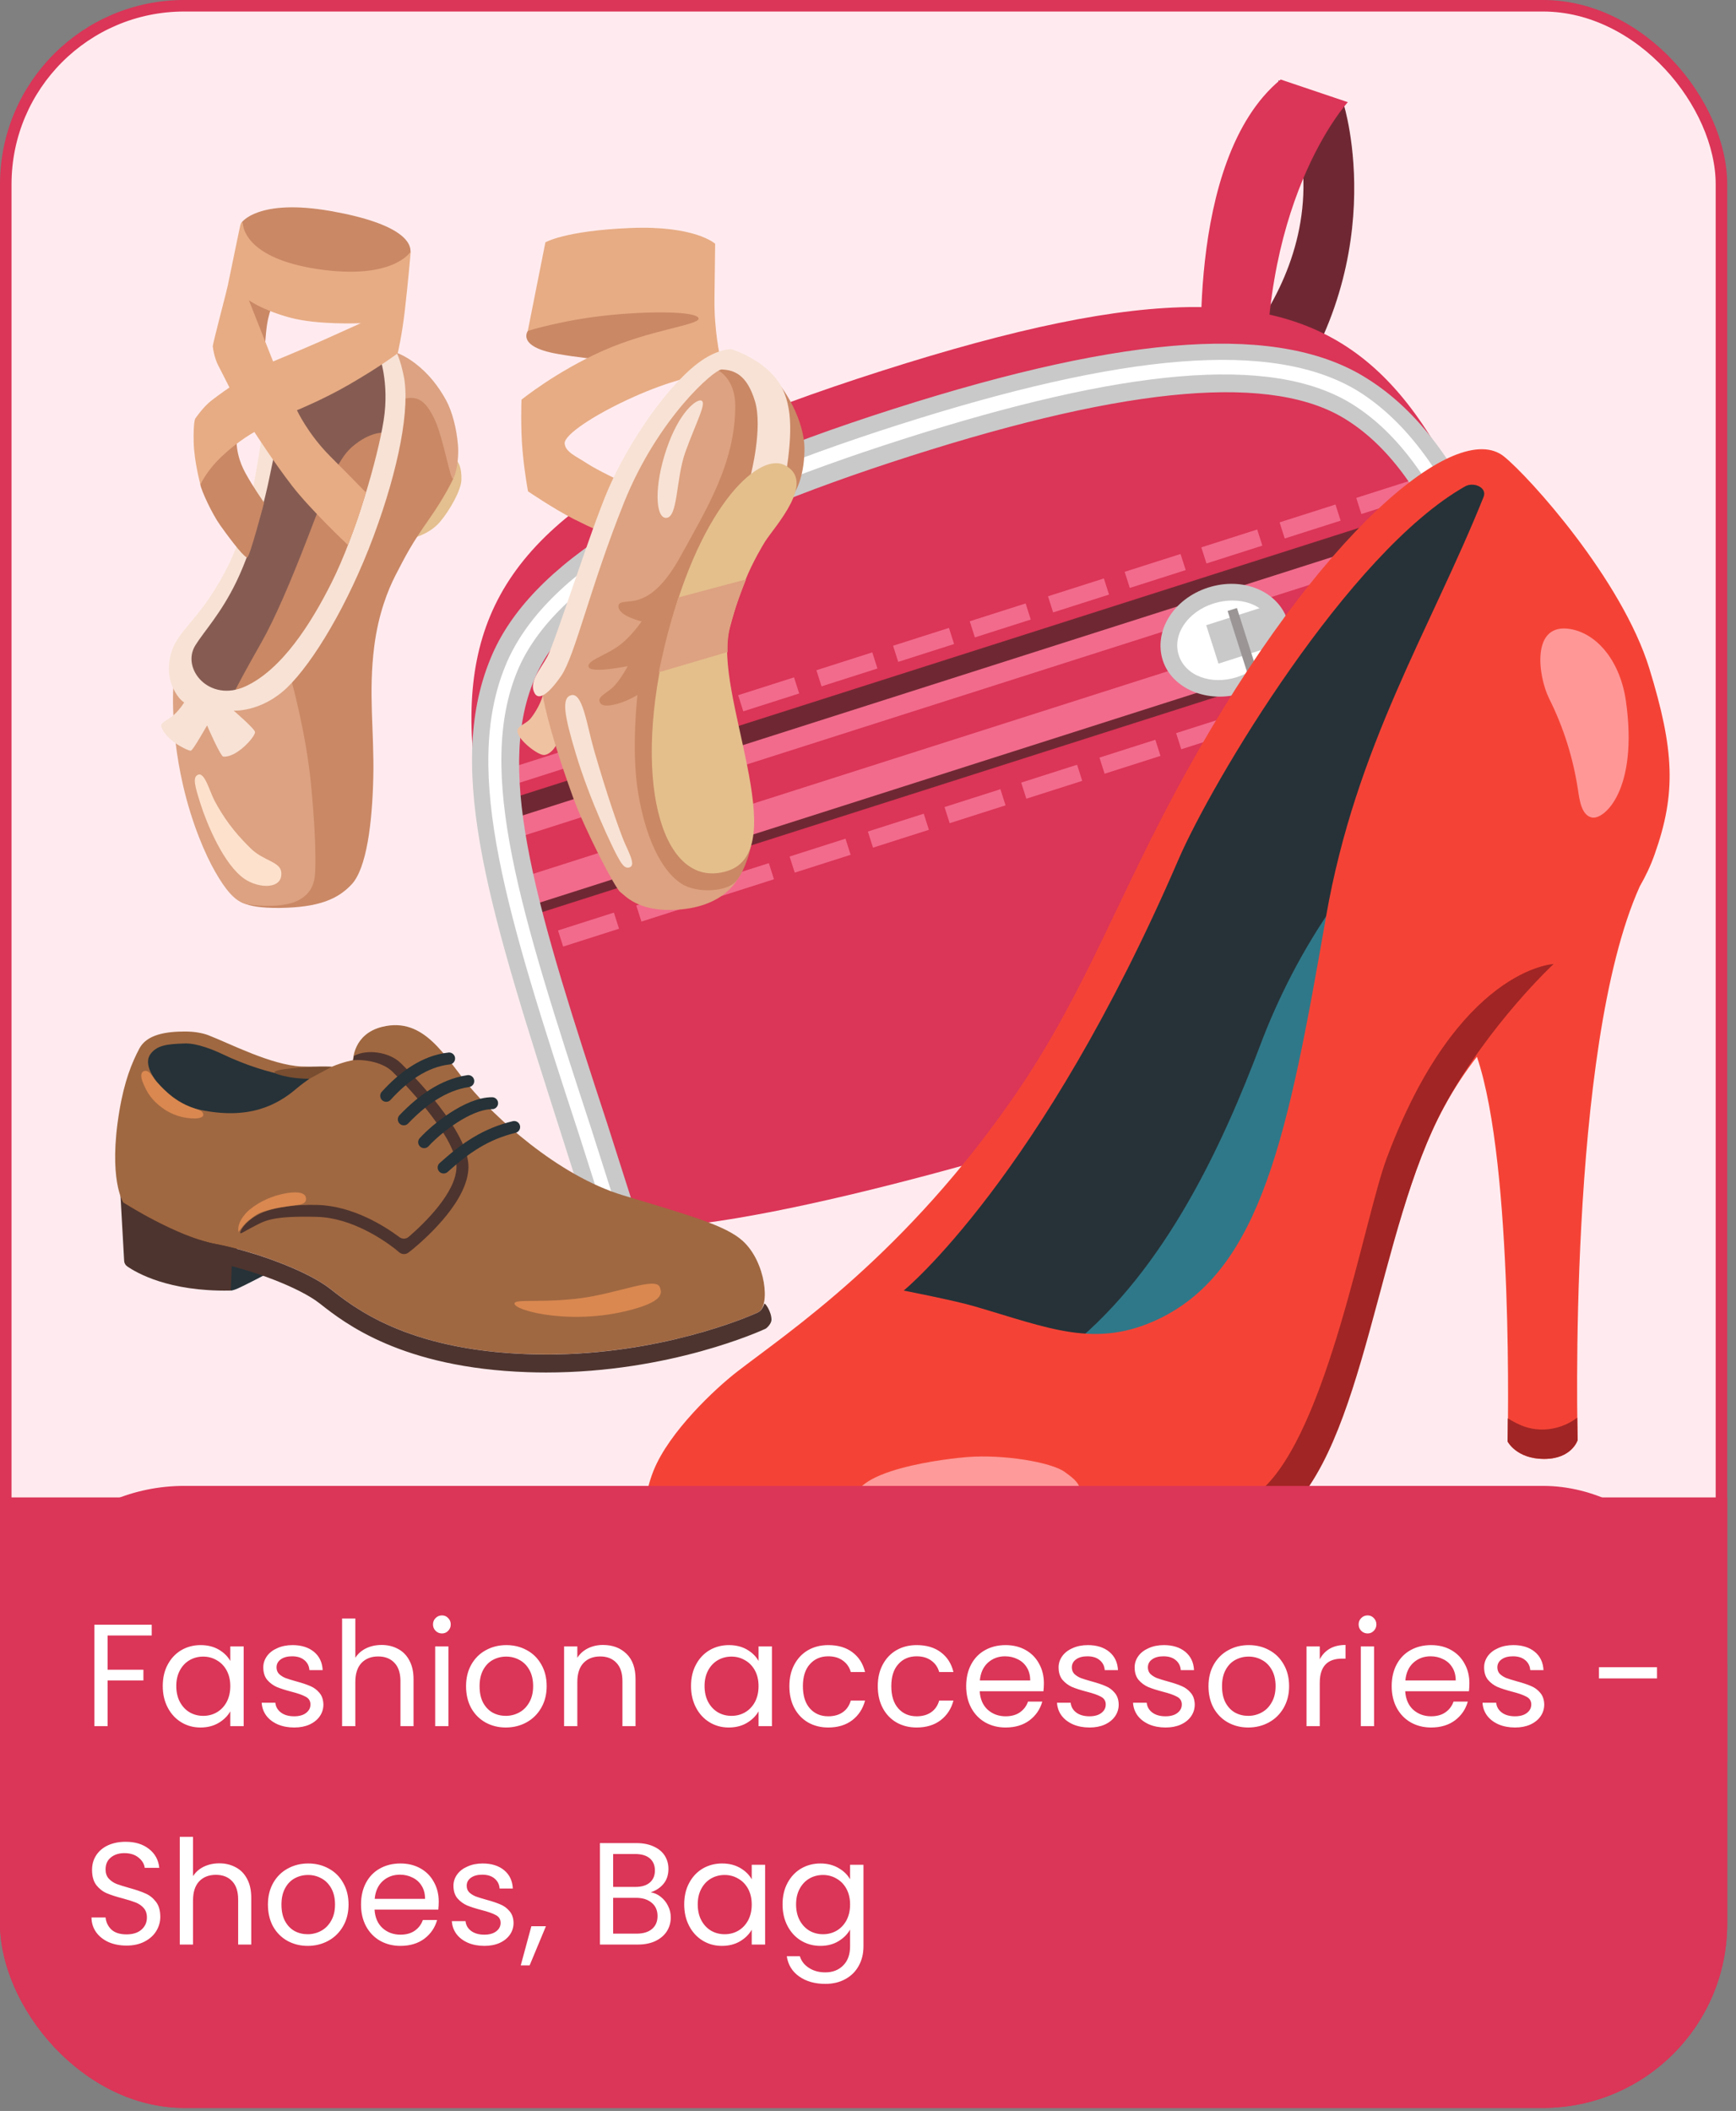 <svg width="167" height="203" viewBox="0 0 167 203" fill="none" xmlns="http://www.w3.org/2000/svg">
<rect x="0" y="0" width="167" height="203" fill="#808080" stroke="none"/>
<rect x="0.554" y="0.554" width="165.046" height="201.6" rx="17.169" fill="#FFEBEF" stroke="#DB3557" stroke-width="1.108"/>
<path d="M116.078 36.934C116.078 36.934 131.132 24.607 122.961 7.723L129.25 9.991C129.25 9.991 134.252 25.663 122.168 40.632L116.078 36.934Z" fill="#6F2833"/>
<path d="M115.673 36.67C115.673 36.67 113.801 15.394 123.198 7.647L129.659 9.825C129.659 9.825 120.592 19.67 121.96 40.429L115.673 36.67Z" fill="#DB3557"/>
<path d="M153.919 85.849C156.62 94.313 60.282 125.055 57.581 116.591C41.572 66.422 33.275 52.113 84.83 35.661C136.23 19.259 137.909 35.679 153.919 85.849Z" fill="#DB3557"/>
<path d="M46.894 77.518L139.399 47.998L142.839 58.776L50.333 88.295L46.894 77.518Z" fill="#6F2833"/>
<path d="M47.467 79.314L139.973 49.794L142.552 57.877L50.046 87.397L47.467 79.314Z" fill="#F26B8C"/>
<path d="M139.896 55.756L50.983 84.13L49.836 80.537L138.75 52.164L139.896 55.756Z" fill="#DB3557"/>
<path d="M48.728 73.964L54.106 72.248L54.601 73.799L49.224 75.515L48.728 73.964ZM56.257 71.561L61.635 69.845L62.13 71.396L56.752 73.112L56.257 71.561ZM63.632 69.208L69.01 67.492L69.505 69.043L64.127 70.759L63.632 69.208ZM71.007 66.854L76.385 65.138L76.88 66.689L71.502 68.406L71.007 66.854ZM78.536 64.452L83.913 62.736L84.408 64.287L79.031 66.003L78.536 64.452ZM85.911 62.098L91.288 60.382L91.783 61.934L86.406 63.65L85.911 62.098ZM93.286 59.745L98.663 58.029L99.158 59.58L93.781 61.296L93.286 59.745ZM100.814 57.342L106.192 55.626L106.687 57.178L101.309 58.894L100.814 57.342ZM108.189 54.989L113.567 53.273L114.062 54.824L108.684 56.54L108.189 54.989ZM115.564 52.636L120.942 50.919L121.437 52.471L116.059 54.187L115.564 52.636ZM123.093 50.233L128.471 48.517L128.966 50.068L123.588 51.784L123.093 50.233ZM130.468 47.88L135.846 46.163L136.341 47.715L130.963 49.431L130.468 47.88ZM53.679 89.477L59.056 87.76L59.551 89.312L54.174 91.028L53.679 89.477ZM61.208 87.074L66.585 85.358L67.08 86.909L61.703 88.625L61.208 87.074ZM68.582 84.721L73.96 83.004L74.455 84.556L69.078 86.272L68.582 84.721ZM75.957 82.367L81.335 80.651L81.83 82.202L76.453 83.918L75.957 82.367ZM83.486 79.965L88.864 78.249L89.359 79.8L83.981 81.516L83.486 79.965ZM90.861 77.611L96.239 75.895L96.734 77.447L91.356 79.162L90.861 77.611ZM98.236 75.258L103.614 73.542L104.109 75.093L98.731 76.809L98.236 75.258ZM105.765 72.855L111.142 71.139L111.637 72.691L106.26 74.407L105.765 72.855ZM113.14 70.502L118.517 68.786L119.012 70.337L113.635 72.053L113.14 70.502ZM120.515 68.148L125.892 66.432L126.387 67.984L121.01 69.7L120.515 68.148ZM128.043 65.746L133.421 64.03L133.916 65.581L128.538 67.297L128.043 65.746ZM135.418 63.392L140.796 61.676L141.291 63.228L135.913 64.944L135.418 63.392Z" fill="#F26B8C"/>
<path d="M153.605 87.996C152.836 88.241 152.026 87.829 151.735 86.916L149.209 79C142.853 58.553 138.579 45.157 129.888 39.712C122.664 35.141 109.121 36.276 87.42 43.201C65.72 50.126 54.023 57.045 50.83 65.108C46.9 74.581 51.329 87.927 57.838 108.325L60.316 116.088C60.559 116.85 60.186 117.807 59.416 118.053C58.647 118.298 57.837 117.886 57.545 116.972L55.068 109.209C48.162 88.099 43.742 74.247 48.149 63.615C51.812 54.899 63.979 47.327 86.449 40.156C108.919 32.986 123.175 31.959 131.258 37.095C140.855 43.257 145.275 57.109 151.979 78.116L154.505 86.032C154.748 86.793 154.375 87.75 153.605 87.996Z" fill="white"/>
<path d="M86.478 40.841C107.867 34.016 122.49 32.55 130.735 37.667C140.091 43.608 144.53 57.52 151.06 78.512L153.548 86.308C153.694 86.767 153.484 87.171 153.176 87.269C152.868 87.367 152.463 87.16 152.317 86.701L149.78 78.752C143.348 58.065 139.007 44.46 130.104 38.879C122.264 33.969 107.845 35.539 86.916 42.217C65.989 48.896 53.325 55.969 49.778 64.512C45.754 74.218 50.096 87.823 56.835 108.412L59.372 116.361C59.518 116.82 59.308 117.224 59 117.322C58.692 117.42 58.336 117.365 58.19 116.907L55.702 109.11C48.816 88.063 44.425 74.305 48.611 64.042C52.319 54.942 65.088 47.667 86.478 40.841ZM85.99 39.313C63.215 46.58 50.901 54.216 47.192 63.316C42.691 74.184 47.333 88.2 54.114 109.448L56.602 117.245C56.992 118.468 58.257 119.243 59.488 118.85C60.719 118.458 61.301 117.093 60.911 115.87L58.423 108.074C51.83 87.944 47.537 74.491 51.399 65.342C54.526 57.607 66.371 50.626 87.607 43.85C108.843 37.073 122.542 35.902 129.571 40.396C138.068 45.77 142.158 59.119 148.598 79.298L151.134 87.247C151.525 88.47 152.789 89.245 154.021 88.853C155.252 88.46 155.833 87.095 155.443 85.872L152.906 77.923C145.818 56.772 141.484 42.659 131.519 36.406C123.225 31.136 108.764 32.045 85.99 39.313Z" fill="#C9C9C9"/>
<path d="M119.487 66.227C122.463 65.277 124.234 62.497 123.443 60.017C122.651 57.537 119.597 56.296 116.621 57.246C113.645 58.195 111.874 60.976 112.665 63.456C113.457 65.936 116.511 67.177 119.487 66.227Z" fill="white"/>
<path d="M119.477 66.657C116.245 67.688 112.738 66.264 111.854 63.494C110.971 60.724 112.85 57.58 116.236 56.5C119.621 55.42 122.974 56.893 123.858 59.663C124.742 62.433 122.863 65.577 119.477 66.657ZM116.727 58.039C114.265 58.825 112.755 61.002 113.393 63.003C114.032 65.003 116.524 65.904 118.986 65.118C121.448 64.332 122.958 62.155 122.319 60.154C121.835 58.105 119.189 57.253 116.727 58.039Z" fill="#C9C9C9"/>
<path d="M116.037 60.124L122.5 58.062L123.679 61.755L117.215 63.818L116.037 60.124Z" fill="#C9C9C9"/>
<path d="M127.035 74.607C127.929 76.349 127.75 78.434 126.217 78.923L123.151 79.901C121.618 80.391 120.264 78.795 119.984 76.857L118.715 68.646C118.672 67.983 119.139 67.328 119.752 67.132L121.285 66.643C122.051 66.398 122.811 66.662 123.007 67.276L127.035 74.607Z" fill="white"/>
<path d="M126.533 79.812L123.411 80.808C122.63 81.057 121.906 80.944 121.082 80.519C120.003 79.831 119.242 78.525 119.105 77.019L117.968 68.605C117.825 67.618 118.513 66.538 119.606 66.189L121.167 65.691C122.259 65.343 123.445 65.825 123.9 66.712L127.847 74.23C128.608 75.536 128.744 77.041 128.263 78.227C127.838 79.051 127.313 79.563 126.533 79.812ZM120.104 67.751C119.792 67.851 119.579 68.263 119.473 68.469L120.61 76.883C120.753 77.87 121.208 78.757 121.876 79.233C122.132 79.495 122.494 79.552 122.806 79.452L125.928 78.456C126.24 78.356 126.503 78.101 126.559 77.738C126.828 76.964 126.685 75.977 126.23 75.09L122.283 67.572C122.233 67.416 121.821 67.203 121.353 67.353L120.104 67.751Z" fill="#C9C9C9"/>
<path d="M118.093 58.755L118.991 58.469L121.857 67.45L120.959 67.737L118.093 58.755Z" fill="#9B9596"/>
<path d="M23.242 21.403C23.242 21.403 24.812 19.053 31.879 20.306C38.628 21.503 39.914 23.391 39.385 24.677C38.861 25.953 31.428 28.731 31.428 28.731L26.043 29.778C26.043 29.778 25.815 30.374 25.681 31.259C25.547 32.139 25.38 34.662 25.38 34.662L22.351 29.377L23.242 21.403Z" fill="#CA8865"/>
<path d="M39.652 51.762C39.652 51.762 41.294 51.411 42.341 50.17C43.366 48.95 44.352 47.079 44.385 46.183C44.435 44.935 44.084 44.39 43.839 44.189C43.255 43.721 40.053 47.28 40.053 47.28L39.652 51.762Z" fill="#E4BF8F"/>
<path d="M57.054 27.139L50.773 31.827C50.773 31.827 49.676 33.325 53.562 34.021C57.449 34.717 60.891 34.767 60.891 34.767C60.891 34.767 68.018 31.627 67.918 31.126C67.818 30.625 67.272 27.634 67.021 27.684C66.776 27.735 57.054 27.139 57.054 27.139Z" fill="#CA8865"/>
<path d="M52.215 66.869C52.064 67.465 51.619 68.367 51.068 69.063C50.628 69.62 49.742 69.809 49.77 70.311C49.82 71.157 51.714 72.605 52.315 72.605C52.916 72.605 53.863 71.658 53.763 70.361C53.663 69.063 53.663 66.719 53.663 66.719L52.215 66.869Z" fill="#EFC2A2"/>
<path d="M37.86 40.948L38.606 38.654L39.803 36.961L41.746 38.259L43.64 43.393L43.601 46.027C43.601 46.027 42.894 47.625 41.245 49.969C39.597 52.314 39.085 53.316 38.055 55.304C37.308 56.752 36.406 59.051 36.011 62.086C35.415 66.675 36.011 70.361 35.911 74.749C35.81 79.137 35.27 83.502 33.828 85.045C32.525 86.437 30.727 87.261 26.94 87.311C23.153 87.361 22.869 86.404 22.869 86.404L20.959 64.33L32.275 40.698L37.86 40.948Z" fill="#CA8865"/>
<path d="M37.041 41.616C37.041 41.616 35.693 41.405 33.878 42.964C32.408 44.228 31.389 47.051 29.623 51.645C27.936 56.022 26.422 59.525 25.158 61.757C23.893 63.99 22.964 65.678 22.379 66.858C21.872 67.872 19.979 67.493 19.979 67.32C19.979 67.148 17.958 65.043 17.958 65.043L17.791 62.47C17.791 62.47 20.697 58.299 20.697 58.171C20.697 58.043 24.027 50.882 24.027 50.882C24.027 50.882 26.683 40.558 26.767 40.263C26.85 39.968 30.431 35.163 30.431 35.163L37.258 34.11C37.258 34.11 37.803 37.902 37.803 38.069C37.803 38.236 37.72 41.527 37.72 41.527L37.041 41.616Z" fill="#865C52"/>
<path d="M37.865 33.826C37.865 33.826 38.745 34.043 39.892 34.906C41.262 35.942 42.18 37.173 42.882 38.431C43.511 39.562 43.918 41.21 44.051 42.747C44.185 44.284 43.818 45.72 43.584 46.021C43.35 46.322 42.648 42.145 41.846 40.414C41.061 38.715 40.343 38.175 39.34 38.275C38.299 38.381 38.372 38.676 38.372 38.676L37.865 33.826ZM26.344 65.616L28.048 65.494C28.048 65.494 29.44 70.517 29.908 75.311C30.375 80.106 30.37 82.678 30.32 83.814C30.27 84.95 29.958 85.924 28.671 86.598C27.385 87.266 24.963 87.166 23.777 86.96C22.591 86.754 21.638 85.457 20.714 83.859C19.79 82.26 18.464 79.259 17.596 75.467C16.254 69.642 16.721 65.266 16.721 65.266L21.516 67.788L26.344 65.616Z" fill="#DCA282"/>
<path d="M25.185 41.973C25.185 41.973 24.322 47.825 23.604 50.092C22.88 52.358 22.123 54.596 20.012 57.687C18.62 59.731 17.128 60.984 16.61 62.376C16.092 63.768 16.148 65.104 16.66 66.19C17.172 67.276 17.718 67.549 17.718 67.549C17.718 67.549 17.317 68.217 16.732 68.74C16.203 69.208 15.507 69.464 15.507 69.771C15.507 70.077 15.953 70.79 16.76 71.385C17.306 71.786 18.125 72.193 18.347 72.193C18.57 72.193 19.934 69.681 19.934 69.765C19.934 69.849 21.221 72.727 21.471 72.755C22.724 72.894 24.534 70.89 24.534 70.405C24.534 70.099 22.479 68.34 22.479 68.34C22.479 68.34 25.146 68.507 27.63 66.112C30.113 63.718 33.488 58.155 35.944 51.551C38.399 44.946 39.463 39.172 38.834 36.137C38.204 33.102 37.386 32.907 37.386 32.907L36.472 34.16C36.472 34.16 37.486 36.761 36.907 40.425C36.328 44.089 34.212 51.411 31.895 56.033C29.896 60.026 27.078 64.414 23.609 66.006C20.14 67.593 17.395 64.308 18.793 62.058C19.661 60.661 21.248 59.023 22.741 55.938C24.445 52.419 25.581 47.603 25.92 45.915C26.26 44.228 26.644 42.496 26.644 42.496L25.185 41.973Z" fill="#F8E2D5"/>
<path d="M21.221 40.653C21.221 40.653 19.194 46.021 19.272 46.589C19.35 47.157 20.402 49.418 21.176 50.504C22.501 52.364 23.532 53.611 23.777 53.611C24.022 53.611 25.403 48.332 25.403 48.332C25.403 48.332 24.345 46.829 23.626 45.52C22.329 43.165 22.886 41.427 22.808 41.305C22.724 41.182 21.221 40.653 21.221 40.653Z" fill="#CA8865"/>
<path d="M19.082 74.493C18.481 74.693 18.748 75.612 19.316 77.388C19.884 79.165 21.51 83.163 23.543 84.533C24.912 85.457 27.195 85.546 27.062 83.903C26.978 82.846 25.375 82.818 24.116 81.587C22.412 79.928 21.438 78.491 20.641 77.004C20.185 76.158 19.717 74.281 19.082 74.493Z" fill="#FDE1CC"/>
<path d="M30.503 25.869C23.532 24.811 23.392 21.715 23.37 21.57C23.309 21.141 23.175 21.47 23.119 21.654C23.064 21.837 22.145 26.364 21.922 27.411C21.694 28.458 20.452 33.058 20.469 33.319C20.486 33.581 20.664 34.506 20.981 35.118C21.299 35.725 22.073 37.262 22.073 37.262C22.073 37.262 21.087 37.936 20.307 38.543C19.528 39.15 18.776 40.263 18.776 40.263C18.776 40.263 18.587 40.62 18.631 42.513C18.676 44.406 19.283 46.611 19.283 46.611C19.283 46.611 19.801 45.325 21.393 43.833C22.991 42.34 24.473 41.544 24.473 41.544C24.473 41.544 26.321 44.423 28.109 46.734C29.896 49.045 33.466 52.408 33.466 52.408C33.466 52.408 34.178 50.582 34.412 49.886C34.646 49.19 35.197 47.358 35.197 47.358C35.197 47.358 33.972 46.088 31.79 43.905C29.607 41.722 28.565 39.45 28.565 39.45C28.565 39.45 31.127 38.404 33.56 36.995C36.679 35.196 38.26 33.971 38.26 33.971C38.26 33.971 38.661 32.312 38.945 29.845C39.268 27.061 39.513 24.187 39.513 24.187C39.513 24.187 37.859 26.983 30.503 25.869ZM31.01 32.746C29.245 33.531 26.271 34.762 26.271 34.762L23.944 28.876C23.944 28.876 25.235 29.823 27.908 30.546C30.587 31.27 34.707 31.081 34.707 31.081C34.707 31.081 32.77 31.955 31.01 32.746ZM52.465 23.307L50.772 31.822C50.772 31.822 54.308 30.708 58.88 30.279C63.452 29.85 67.205 30.017 67.205 30.641C67.205 31.265 62.499 31.727 57.995 33.732C53.49 35.736 50.165 38.437 50.165 38.437C50.165 38.437 50.065 41.099 50.266 43.337C50.466 45.576 50.795 47.252 50.795 47.252C50.795 47.252 53.261 48.928 55.138 49.886C57.015 50.838 58.1 51.267 58.1 51.267L59.91 46.366C59.91 46.366 57.51 45.247 56.458 44.557C55.405 43.866 54.386 43.471 54.319 42.647C54.253 41.822 57.148 39.885 60.868 38.209C64.588 36.532 66.887 36.17 66.887 36.17C66.887 36.17 69.321 34.528 69.287 34.394C69.254 34.261 68.697 31.794 68.731 28.737C68.764 25.68 68.797 23.441 68.797 23.441C68.797 23.441 66.887 21.665 60.606 21.927C54.308 22.194 52.465 23.307 52.465 23.307Z" fill="#E7AC84"/>
<path d="M70.936 36.048L71.487 42.552L66.921 66.758L71.07 84.299C71.07 84.299 69.85 87.417 64.571 87.506C61.319 87.562 60.155 86.153 59.66 85.774C59.164 85.395 56.269 79.827 55.127 76.675C52.593 69.687 52.215 66.864 52.215 66.864L54.403 61.702L59.315 47.246L63.947 39.222L68.441 35.074L70.936 36.048Z" fill="#DDA281"/>
<path d="M71.487 34.528L68.998 35.564C68.998 35.564 70.707 36.327 70.73 38.955C70.769 44.473 67.957 48.956 65.545 53.361C63.997 56.189 62.666 57.309 61.325 57.698C60.395 57.971 59.409 57.709 59.498 58.383C59.615 59.28 61.725 59.753 61.725 59.753C61.725 59.753 60.684 61.312 59.387 62.203C58.089 63.094 56.346 63.573 56.642 64.169C56.937 64.765 60.389 64.058 60.389 64.058C60.389 64.058 59.609 65.539 58.869 66.174C58.128 66.808 57.388 67.064 57.755 67.621C58.128 68.178 59.76 67.582 60.205 67.399C60.651 67.215 61.319 66.842 61.319 66.842C61.319 66.842 60.751 71.853 61.319 75.785C61.803 79.126 63.067 83.335 65.54 84.973C66.882 85.864 69.482 85.786 70.557 84.978C71.364 84.371 72.189 82.144 72.3 80.919C72.411 79.694 66.108 67.805 66.108 67.805L70.301 53.968L76.387 47.475C76.387 47.475 77.35 46.138 77.389 43.282C77.428 40.425 75.424 37.234 74.199 36.087C72.963 34.935 71.487 34.528 71.487 34.528Z" fill="#CA8865"/>
<path d="M73.258 48.85L72.217 45.693C72.217 45.693 73.403 41.132 72.623 38.571C71.844 36.009 70.619 35.586 69.433 35.53C68.737 35.497 63.291 40.213 60.033 48.321C56.776 56.423 55.317 63.066 53.986 64.993C52.655 66.919 51.814 67.281 51.463 66.719C50.801 65.655 51.931 64.458 52.66 63.133C53.39 61.802 56.82 50.955 58.507 47.057C60.434 42.608 64.07 37.256 67.127 34.934C68.971 33.531 70.335 33.576 70.335 33.576C70.335 33.576 73.152 34.405 74.745 36.532C76.338 38.66 76.176 41.75 75.647 45.336C75.118 48.922 73.258 48.85 73.258 48.85ZM54.927 66.858C54.008 67.126 54.264 68.735 55.4 72.505C56.792 77.115 58.975 81.581 59.359 82.288C59.744 82.996 60.1 83.647 60.629 83.38C61.163 83.112 60.395 81.815 59.977 80.779C59.493 79.571 58.424 76.558 57.138 72.115C56.436 69.665 56.052 66.535 54.927 66.858Z" fill="#F8E2D5"/>
<path d="M67.433 38.51C66.982 38.404 65.334 39.601 64.12 43.181C62.906 46.756 63.051 49.78 64.059 49.802C65.239 49.83 65.005 46.077 65.919 43.504C66.977 40.564 68.057 38.654 67.433 38.51Z" fill="#F8E2D5"/>
<path d="M75.457 44.718C72.885 43.454 67.004 49.006 63.914 62.409C60.823 75.812 63.908 85.629 69.95 83.764C76.421 81.771 68.552 66.53 70.173 60.494C70.813 58.099 71.231 56.969 71.737 55.71C72.4 54.068 73.369 52.442 73.614 52.057C74.538 50.615 78.598 46.261 75.457 44.718Z" fill="#E4BF8C"/>
<path d="M65.261 57.453L71.77 55.716C71.77 55.716 70.523 58.801 70.189 60.393C69.911 61.724 70 62.699 70 62.699L63.368 64.653C63.368 64.653 63.874 62.253 64.287 60.733C64.698 59.213 65.261 57.453 65.261 57.453Z" fill="#DDA281"/>
<path d="M23.473 108.364C23.052 108.364 22.615 108.338 22.189 108.285C18.079 107.796 15.09 106.306 14 104.196C13.464 103.154 13.458 102.038 13.995 101.059C14.395 100.317 16.032 99.76 17.8 99.76C18.574 99.76 19.295 99.87 19.831 100.075C20.294 100.254 20.873 100.502 21.542 100.796C23.705 101.738 26.668 103.028 29.009 103.128C29.641 103.154 30.288 103.164 30.946 103.164C31.809 103.164 32.556 103.143 33.13 103.117C31.767 104.854 28.409 108.364 23.473 108.364Z" fill="#263238"/>
<path d="M11.585 114.884L11.943 121.252C11.954 121.462 12.059 121.657 12.233 121.778C13.127 122.399 16.238 124.214 22.095 124.109C22.474 124.104 22.774 123.788 22.774 123.414V119.499L11.585 114.884Z" fill="#4E342E"/>
<path d="M22.199 124.099C22.499 124.12 23.125 123.788 23.757 123.478C24.809 122.957 25.936 122.352 25.936 122.352C25.936 122.352 22.241 121.389 22.283 121.51C22.326 121.631 22.199 124.099 22.199 124.099Z" fill="#263238"/>
<path d="M71.442 119.326C69.832 117.868 66.411 116.889 59.985 114.963C53.56 113.037 47.455 107.253 45.129 104.443C42.803 101.633 40.819 97.749 36.777 98.744C33.977 99.428 33.967 101.954 33.967 101.954C33.967 101.954 33.125 102.08 31.915 102.585C31.609 102.591 29.704 102.585 29.025 102.559C26.094 102.438 22.037 100.312 20.032 99.549C19.405 99.312 18.616 99.196 17.795 99.196C15.99 99.196 14.127 99.47 13.406 100.833C12.685 102.196 11.959 103.964 11.48 106.859C10.39 113.39 11.854 115.631 11.854 115.631C11.854 115.631 16.937 118.9 20.716 119.62C24.489 120.341 29.552 122.189 31.799 123.957C34.046 125.725 39.108 129.819 50.834 130.219C62.559 130.619 71.716 126.767 72.921 126.204C74.121 125.646 73.689 121.362 71.442 119.326ZM14.495 101.338C15.116 100.533 16.021 100.396 17.795 100.344C18.984 100.307 20.653 101.017 21.305 101.328C26.173 103.659 29.783 103.727 29.783 103.727C29.783 103.727 28.968 104.301 28.557 104.654C26.705 106.248 23.952 107.764 19.079 106.69C16.558 106.132 13.301 102.891 14.495 101.338Z" fill="#A06841"/>
<path d="M73.53 125.378C73.315 125.967 73.078 126.13 72.915 126.209C71.767 126.746 63.437 130.256 52.543 130.256C51.98 130.256 51.406 130.245 50.828 130.224C39.102 129.824 34.045 125.725 31.793 123.962C29.546 122.194 24.483 120.347 20.71 119.626C20.22 119.531 19.705 119.394 19.184 119.226L18.994 120.973C19.468 121.115 19.931 121.236 20.384 121.325C24.215 122.057 28.851 123.851 30.724 125.325L30.814 125.393C33.151 127.23 38.629 131.54 50.764 131.956C51.349 131.977 51.949 131.987 52.538 131.987C64.484 131.987 73.267 127.951 73.636 127.783C73.788 127.709 74.22 127.267 74.215 126.914C74.22 126.141 73.583 125.236 73.53 125.378ZM39.303 120.447C39.034 120.657 38.655 120.647 38.397 120.426C38.266 120.315 38.129 120.199 38.024 120.115C36.898 119.236 33.829 117.11 30.498 117.021C26.067 116.9 25.42 117.431 24.399 117.952C23.373 118.473 22.941 118.868 23.157 118.363C23.373 117.852 24.278 116.889 25.678 116.447C26.772 116.1 28.356 115.815 30.53 115.873C33.961 115.968 37.019 117.921 38.429 118.973C38.697 119.173 39.066 119.157 39.318 118.941C40.813 117.647 43.881 114.695 43.913 112.226C43.939 109.763 40.044 105.301 37.739 103.048C36.898 102.227 35.313 101.859 33.966 101.954L34.05 101.543C35.298 100.859 37.45 101.159 38.545 102.227C39.639 103.296 45.102 108.806 45.065 112.242C45.028 115.384 41.239 118.852 39.776 120.073C39.645 120.178 39.466 120.315 39.303 120.447Z" fill="#4E342E"/>
<path d="M37.151 105.38C38.777 103.59 40.798 102.054 43.203 101.791M38.845 107.643C40.561 105.859 42.598 104.327 45.045 103.964M40.803 109.837C41.95 108.574 45.008 106.09 47.339 106.09M42.677 112.274C44.782 110.379 46.713 109.048 49.46 108.379" stroke="#263238" stroke-width="1.151" stroke-miterlimit="10" stroke-linecap="round"/>
<path d="M31.914 102.585L29.782 103.733C29.782 103.733 28.183 103.79 26.709 103.306C25.393 102.875 28.825 102.648 29.945 102.596C31.072 102.543 31.914 102.585 31.914 102.585Z" fill="#784D30"/>
<path opacity="0.7" d="M18.785 106.616C19.127 106.732 19.553 106.827 19.553 107.227C19.553 107.464 19.058 107.553 18.821 107.558C17.653 107.585 16.48 107.201 15.548 106.495C14.617 105.785 14.159 105.138 13.727 104.054C13.511 103.512 13.58 103.18 13.743 103.064C14.28 102.67 14.732 103.664 15.001 103.964C16.574 105.695 17.416 106.148 18.785 106.616ZM27.573 114.742C28.052 114.663 29.289 114.505 29.425 115.163C29.557 115.8 28.789 115.842 28.668 115.863C27.289 116.073 26.51 116.11 25.231 116.547C24.652 116.747 24.352 117.036 23.863 117.405C23.547 117.647 23.205 118.11 22.947 118.468C22.774 117.626 23.521 116.742 23.989 116.347C24.989 115.505 26.294 114.958 27.573 114.742ZM60.127 126.104C64.011 125.193 63.648 124.299 63.48 123.799C63.132 122.736 59.454 124.378 55.823 124.846C52.544 125.272 49.95 124.962 49.571 125.241C48.787 125.814 54.26 127.483 60.127 126.104Z" fill="#F29657"/>
<path d="M114.507 77.794C101.321 109.651 84.943 124.304 84.943 124.304C84.943 124.304 91.434 126.212 95.288 127.162C101.815 128.772 106.869 130.848 113.272 127.599C121.509 123.42 126.44 106.486 128.918 90.148C132.393 67.302 140.639 60.125 143.453 47.492C143.947 45.285 142.465 44.764 140.745 45.797C132.86 50.564 119.066 68.168 114.507 77.794Z" fill="#263238"/>
<path d="M103.049 129.415C112.168 122.005 117.654 109.977 121.253 100.453C122.84 96.245 125.266 91.265 128.652 86.554C128.652 86.554 126.58 114.334 117.584 123.829C110.766 131.016 103.049 129.415 103.049 129.415Z" fill="#2F7889"/>
<path d="M62.858 141.452C64.366 137.672 68.864 133.483 70.945 131.882C75.778 128.139 87.183 120.617 97.846 105.006C104.487 95.277 107.636 85.921 114.109 74.247C126.898 51.169 140.119 40.221 144.679 43.898C147.113 45.853 156.038 55.749 158.667 64.295C161.066 72.115 161.269 76.267 159.169 82.169C158.773 83.287 158.287 84.301 157.741 85.242C157.732 85.26 157.732 85.269 157.723 85.288C150.729 100.826 151.77 138.492 151.77 138.492C151.77 138.492 151.223 140.298 148.55 140.298C145.878 140.298 145.031 138.622 145.031 138.622C145.031 138.622 145.658 112.146 142.077 101.626C140.965 103.051 139.898 104.642 138.919 106.448C132.525 118.216 131.123 139.031 123.335 145.893C116.826 151.618 107.547 152.986 99.407 153.889C88.832 155.053 78.019 156.003 67.779 152.316C65.759 151.59 63.325 150.426 62.487 148.211C61.676 146.088 62.037 143.519 62.858 141.452ZM93.656 125.598C100.888 127.702 105.395 129.75 111.49 126.827C121.368 122.079 123.934 108.981 127.568 88.118C130.426 71.734 137.64 60.441 142.721 47.781C143.082 46.877 141.759 46.31 140.939 46.775C129.694 53.133 116.552 75.271 113.36 82.672C100.121 113.347 86.936 124.108 86.936 124.108C86.936 124.108 91.795 125.058 93.656 125.598Z" fill="#F44336"/>
<path opacity="0.94" d="M82.315 144.934C83.091 146.963 88.832 147.382 90.773 147.27C94.636 147.065 100.377 146.665 102.6 145.017C104.814 143.37 103.747 142.504 102.432 141.554C101.118 140.605 96.514 139.841 93.022 140.121C91.752 140.214 80.921 141.294 82.315 144.934Z" fill="#FF9F9F"/>
<path d="M62.399 147.978C62.214 147.429 62.091 146.675 62.091 146.675C62.091 146.675 65.848 153.2 93.912 151.636C102.582 151.152 114.445 149.467 121.377 143.258C127.736 137.561 131.229 117.192 133.398 111.382C140.234 93.09 149.45 92.708 149.45 92.708C149.45 92.708 143.233 98.48 138.911 106.43C132.516 118.197 131.343 139.301 123.326 145.874C113.528 153.899 98.137 154.448 90.878 154.709C75.885 155.249 64.481 153.722 62.399 147.978ZM145.023 138.613C145.023 138.613 145.041 137.793 145.049 136.397C145.596 136.732 146.152 137.03 146.76 137.225C148.427 137.765 150.315 137.402 151.726 136.332C151.744 137.71 151.761 138.492 151.761 138.492C151.761 138.492 151.214 140.298 148.542 140.298C145.87 140.298 145.023 138.613 145.023 138.613Z" fill="#A12524"/>
<path d="M149.035 67.2C150.403 69.934 151.336 72.888 151.796 75.942C151.955 76.984 152.14 78.38 153.119 78.613C154.301 78.893 157.626 75.969 156.409 67.405C155.871 63.662 153.71 60.963 151.09 60.497C147.245 59.827 147.951 65.031 149.035 67.2Z" fill="#FF9797"/>
<rect y="142.892" width="166.154" height="59.815" rx="17.723" fill="#DB3557"/>
<rect y="144" width="166.154" height="25.477" fill="#DB3557"/>
<path d="M14.594 156.242V157.278H10.352V160.568H13.796V161.604H10.352V166H9.078V156.242H14.594ZM15.657 162.136C15.657 161.352 15.815 160.666 16.133 160.078C16.45 159.481 16.884 159.019 17.435 158.692C17.995 158.365 18.615 158.202 19.297 158.202C19.969 158.202 20.552 158.347 21.047 158.636C21.541 158.925 21.91 159.289 22.153 159.728V158.328H23.441V166H22.153V164.572C21.901 165.02 21.523 165.393 21.019 165.692C20.524 165.981 19.945 166.126 19.283 166.126C18.601 166.126 17.985 165.958 17.435 165.622C16.884 165.286 16.45 164.815 16.133 164.208C15.815 163.601 15.657 162.911 15.657 162.136ZM22.153 162.15C22.153 161.571 22.036 161.067 21.803 160.638C21.569 160.209 21.252 159.882 20.851 159.658C20.459 159.425 20.025 159.308 19.549 159.308C19.073 159.308 18.639 159.42 18.247 159.644C17.855 159.868 17.542 160.195 17.309 160.624C17.075 161.053 16.959 161.557 16.959 162.136C16.959 162.724 17.075 163.237 17.309 163.676C17.542 164.105 17.855 164.437 18.247 164.67C18.639 164.894 19.073 165.006 19.549 165.006C20.025 165.006 20.459 164.894 20.851 164.67C21.252 164.437 21.569 164.105 21.803 163.676C22.036 163.237 22.153 162.729 22.153 162.15ZM28.31 166.126C27.722 166.126 27.194 166.028 26.728 165.832C26.261 165.627 25.892 165.347 25.622 164.992C25.351 164.628 25.202 164.213 25.174 163.746H26.49C26.527 164.129 26.704 164.441 27.022 164.684C27.348 164.927 27.773 165.048 28.296 165.048C28.781 165.048 29.164 164.941 29.444 164.726C29.724 164.511 29.864 164.241 29.864 163.914C29.864 163.578 29.714 163.331 29.416 163.172C29.117 163.004 28.655 162.841 28.03 162.682C27.46 162.533 26.994 162.383 26.63 162.234C26.275 162.075 25.967 161.847 25.706 161.548C25.454 161.24 25.328 160.839 25.328 160.344C25.328 159.952 25.444 159.593 25.678 159.266C25.911 158.939 26.242 158.683 26.672 158.496C27.101 158.3 27.591 158.202 28.142 158.202C28.991 158.202 29.677 158.417 30.2 158.846C30.722 159.275 31.002 159.863 31.04 160.61H29.766C29.738 160.209 29.574 159.887 29.276 159.644C28.986 159.401 28.594 159.28 28.1 159.28C27.642 159.28 27.278 159.378 27.008 159.574C26.737 159.77 26.602 160.027 26.602 160.344C26.602 160.596 26.681 160.806 26.84 160.974C27.008 161.133 27.213 161.263 27.456 161.366C27.708 161.459 28.053 161.567 28.492 161.688C29.042 161.837 29.49 161.987 29.836 162.136C30.181 162.276 30.475 162.491 30.718 162.78C30.97 163.069 31.1 163.447 31.11 163.914C31.11 164.334 30.993 164.712 30.76 165.048C30.526 165.384 30.195 165.65 29.766 165.846C29.346 166.033 28.86 166.126 28.31 166.126ZM36.716 158.188C37.295 158.188 37.817 158.314 38.284 158.566C38.751 158.809 39.115 159.177 39.376 159.672C39.647 160.167 39.782 160.769 39.782 161.478V166H38.522V161.66C38.522 160.895 38.331 160.311 37.948 159.91C37.565 159.499 37.043 159.294 36.38 159.294C35.708 159.294 35.171 159.504 34.77 159.924C34.378 160.344 34.182 160.955 34.182 161.758V166H32.908V155.64H34.182V159.42C34.434 159.028 34.779 158.725 35.218 158.51C35.666 158.295 36.165 158.188 36.716 158.188ZM42.521 157.082C42.279 157.082 42.073 156.998 41.905 156.83C41.737 156.662 41.653 156.457 41.653 156.214C41.653 155.971 41.737 155.766 41.905 155.598C42.073 155.43 42.279 155.346 42.521 155.346C42.755 155.346 42.95 155.43 43.109 155.598C43.277 155.766 43.361 155.971 43.361 156.214C43.361 156.457 43.277 156.662 43.109 156.83C42.95 156.998 42.755 157.082 42.521 157.082ZM43.137 158.328V166H41.863V158.328H43.137ZM48.654 166.126C47.936 166.126 47.282 165.963 46.694 165.636C46.116 165.309 45.658 164.847 45.322 164.25C44.996 163.643 44.833 162.943 44.833 162.15C44.833 161.366 45.001 160.675 45.337 160.078C45.682 159.471 46.148 159.009 46.736 158.692C47.325 158.365 47.983 158.202 48.711 158.202C49.438 158.202 50.096 158.365 50.684 158.692C51.273 159.009 51.734 159.467 52.071 160.064C52.416 160.661 52.589 161.357 52.589 162.15C52.589 162.943 52.411 163.643 52.056 164.25C51.711 164.847 51.24 165.309 50.642 165.636C50.045 165.963 49.383 166.126 48.654 166.126ZM48.654 165.006C49.112 165.006 49.541 164.899 49.943 164.684C50.344 164.469 50.666 164.147 50.908 163.718C51.16 163.289 51.286 162.766 51.286 162.15C51.286 161.534 51.165 161.011 50.922 160.582C50.68 160.153 50.362 159.835 49.971 159.63C49.578 159.415 49.154 159.308 48.697 159.308C48.23 159.308 47.8 159.415 47.408 159.63C47.026 159.835 46.718 160.153 46.484 160.582C46.251 161.011 46.135 161.534 46.135 162.15C46.135 162.775 46.246 163.303 46.471 163.732C46.704 164.161 47.012 164.483 47.395 164.698C47.777 164.903 48.197 165.006 48.654 165.006ZM58.002 158.188C58.935 158.188 59.691 158.473 60.27 159.042C60.848 159.602 61.138 160.414 61.138 161.478V166H59.877V161.66C59.877 160.895 59.686 160.311 59.303 159.91C58.921 159.499 58.398 159.294 57.736 159.294C57.063 159.294 56.527 159.504 56.126 159.924C55.733 160.344 55.538 160.955 55.538 161.758V166H54.264V158.328H55.538V159.42C55.789 159.028 56.13 158.725 56.559 158.51C56.998 158.295 57.479 158.188 58.002 158.188ZM66.475 162.136C66.475 161.352 66.634 160.666 66.951 160.078C67.268 159.481 67.702 159.019 68.253 158.692C68.813 158.365 69.434 158.202 70.115 158.202C70.787 158.202 71.37 158.347 71.865 158.636C72.36 158.925 72.728 159.289 72.971 159.728V158.328H74.259V166H72.971V164.572C72.719 165.02 72.341 165.393 71.837 165.692C71.342 165.981 70.764 166.126 70.101 166.126C69.42 166.126 68.804 165.958 68.253 165.622C67.702 165.286 67.268 164.815 66.951 164.208C66.634 163.601 66.475 162.911 66.475 162.136ZM72.971 162.15C72.971 161.571 72.854 161.067 72.621 160.638C72.388 160.209 72.07 159.882 71.669 159.658C71.277 159.425 70.843 159.308 70.367 159.308C69.891 159.308 69.457 159.42 69.065 159.644C68.673 159.868 68.36 160.195 68.127 160.624C67.894 161.053 67.777 161.557 67.777 162.136C67.777 162.724 67.894 163.237 68.127 163.676C68.36 164.105 68.673 164.437 69.065 164.67C69.457 164.894 69.891 165.006 70.367 165.006C70.843 165.006 71.277 164.894 71.669 164.67C72.07 164.437 72.388 164.105 72.621 163.676C72.854 163.237 72.971 162.729 72.971 162.15ZM75.936 162.15C75.936 161.357 76.095 160.666 76.412 160.078C76.729 159.481 77.168 159.019 77.728 158.692C78.297 158.365 78.946 158.202 79.674 158.202C80.617 158.202 81.391 158.431 81.998 158.888C82.614 159.345 83.02 159.98 83.216 160.792H81.844C81.713 160.325 81.457 159.957 81.074 159.686C80.701 159.415 80.234 159.28 79.674 159.28C78.946 159.28 78.358 159.532 77.91 160.036C77.462 160.531 77.238 161.235 77.238 162.15C77.238 163.074 77.462 163.788 77.91 164.292C78.358 164.796 78.946 165.048 79.674 165.048C80.234 165.048 80.701 164.917 81.074 164.656C81.447 164.395 81.704 164.021 81.844 163.536H83.216C83.011 164.32 82.6 164.95 81.984 165.426C81.368 165.893 80.598 166.126 79.674 166.126C78.946 166.126 78.297 165.963 77.728 165.636C77.168 165.309 76.729 164.847 76.412 164.25C76.095 163.653 75.936 162.953 75.936 162.15ZM84.44 162.15C84.44 161.357 84.599 160.666 84.916 160.078C85.233 159.481 85.672 159.019 86.232 158.692C86.801 158.365 87.45 158.202 88.178 158.202C89.121 158.202 89.895 158.431 90.502 158.888C91.118 159.345 91.524 159.98 91.72 160.792H90.348C90.217 160.325 89.961 159.957 89.578 159.686C89.205 159.415 88.738 159.28 88.178 159.28C87.45 159.28 86.862 159.532 86.414 160.036C85.966 160.531 85.742 161.235 85.742 162.15C85.742 163.074 85.966 163.788 86.414 164.292C86.862 164.796 87.45 165.048 88.178 165.048C88.738 165.048 89.205 164.917 89.578 164.656C89.951 164.395 90.208 164.021 90.348 163.536H91.72C91.515 164.32 91.104 164.95 90.488 165.426C89.872 165.893 89.102 166.126 88.178 166.126C87.45 166.126 86.801 165.963 86.232 165.636C85.672 165.309 85.233 164.847 84.916 164.25C84.599 163.653 84.44 162.953 84.44 162.15ZM100.42 161.87C100.42 162.113 100.406 162.369 100.378 162.64H94.246C94.293 163.396 94.549 163.989 95.016 164.418C95.492 164.838 96.066 165.048 96.738 165.048C97.288 165.048 97.746 164.922 98.11 164.67C98.483 164.409 98.745 164.063 98.894 163.634H100.266C100.06 164.371 99.65 164.973 99.034 165.44C98.418 165.897 97.653 166.126 96.738 166.126C96.01 166.126 95.356 165.963 94.778 165.636C94.209 165.309 93.76 164.847 93.434 164.25C93.107 163.643 92.944 162.943 92.944 162.15C92.944 161.357 93.103 160.661 93.42 160.064C93.737 159.467 94.18 159.009 94.75 158.692C95.329 158.365 95.991 158.202 96.738 158.202C97.466 158.202 98.11 158.361 98.67 158.678C99.23 158.995 99.659 159.434 99.958 159.994C100.266 160.545 100.42 161.17 100.42 161.87ZM99.104 161.604C99.104 161.119 98.996 160.703 98.782 160.358C98.567 160.003 98.273 159.737 97.9 159.56C97.536 159.373 97.13 159.28 96.682 159.28C96.038 159.28 95.487 159.485 95.03 159.896C94.582 160.307 94.325 160.876 94.26 161.604H99.104ZM104.817 166.126C104.229 166.126 103.702 166.028 103.235 165.832C102.769 165.627 102.4 165.347 102.129 164.992C101.859 164.628 101.709 164.213 101.681 163.746H102.997C103.035 164.129 103.212 164.441 103.529 164.684C103.856 164.927 104.281 165.048 104.803 165.048C105.289 165.048 105.671 164.941 105.951 164.726C106.231 164.511 106.371 164.241 106.371 163.914C106.371 163.578 106.222 163.331 105.923 163.172C105.625 163.004 105.163 162.841 104.537 162.682C103.968 162.533 103.501 162.383 103.137 162.234C102.783 162.075 102.475 161.847 102.213 161.548C101.961 161.24 101.835 160.839 101.835 160.344C101.835 159.952 101.952 159.593 102.185 159.266C102.419 158.939 102.75 158.683 103.179 158.496C103.609 158.3 104.099 158.202 104.649 158.202C105.499 158.202 106.185 158.417 106.707 158.846C107.23 159.275 107.51 159.863 107.547 160.61H106.273C106.245 160.209 106.082 159.887 105.783 159.644C105.494 159.401 105.102 159.28 104.607 159.28C104.15 159.28 103.786 159.378 103.515 159.574C103.245 159.77 103.109 160.027 103.109 160.344C103.109 160.596 103.189 160.806 103.347 160.974C103.515 161.133 103.721 161.263 103.963 161.366C104.215 161.459 104.561 161.567 104.999 161.688C105.55 161.837 105.998 161.987 106.343 162.136C106.689 162.276 106.983 162.491 107.225 162.78C107.477 163.069 107.608 163.447 107.617 163.914C107.617 164.334 107.501 164.712 107.267 165.048C107.034 165.384 106.703 165.65 106.273 165.846C105.853 166.033 105.368 166.126 104.817 166.126ZM112.132 166.126C111.544 166.126 111.017 166.028 110.55 165.832C110.083 165.627 109.715 165.347 109.444 164.992C109.173 164.628 109.024 164.213 108.996 163.746H110.312C110.349 164.129 110.527 164.441 110.844 164.684C111.171 164.927 111.595 165.048 112.118 165.048C112.603 165.048 112.986 164.941 113.266 164.726C113.546 164.511 113.686 164.241 113.686 163.914C113.686 163.578 113.537 163.331 113.238 163.172C112.939 163.004 112.477 162.841 111.852 162.682C111.283 162.533 110.816 162.383 110.452 162.234C110.097 162.075 109.789 161.847 109.528 161.548C109.276 161.24 109.15 160.839 109.15 160.344C109.15 159.952 109.267 159.593 109.5 159.266C109.733 158.939 110.065 158.683 110.494 158.496C110.923 158.3 111.413 158.202 111.964 158.202C112.813 158.202 113.499 158.417 114.022 158.846C114.545 159.275 114.825 159.863 114.862 160.61H113.588C113.56 160.209 113.397 159.887 113.098 159.644C112.809 159.401 112.417 159.28 111.922 159.28C111.465 159.28 111.101 159.378 110.83 159.574C110.559 159.77 110.424 160.027 110.424 160.344C110.424 160.596 110.503 160.806 110.662 160.974C110.83 161.133 111.035 161.263 111.278 161.366C111.53 161.459 111.875 161.567 112.314 161.688C112.865 161.837 113.313 161.987 113.658 162.136C114.003 162.276 114.297 162.491 114.54 162.78C114.792 163.069 114.923 163.447 114.932 163.914C114.932 164.334 114.815 164.712 114.582 165.048C114.349 165.384 114.017 165.65 113.588 165.846C113.168 166.033 112.683 166.126 112.132 166.126ZM120.076 166.126C119.358 166.126 118.704 165.963 118.116 165.636C117.538 165.309 117.08 164.847 116.744 164.25C116.418 163.643 116.254 162.943 116.254 162.15C116.254 161.366 116.422 160.675 116.758 160.078C117.104 159.471 117.57 159.009 118.158 158.692C118.746 158.365 119.404 158.202 120.132 158.202C120.86 158.202 121.518 158.365 122.106 158.692C122.694 159.009 123.156 159.467 123.492 160.064C123.838 160.661 124.01 161.357 124.01 162.15C124.01 162.943 123.833 163.643 123.478 164.25C123.133 164.847 122.662 165.309 122.064 165.636C121.467 165.963 120.804 166.126 120.076 166.126ZM120.076 165.006C120.534 165.006 120.963 164.899 121.364 164.684C121.766 164.469 122.088 164.147 122.33 163.718C122.582 163.289 122.708 162.766 122.708 162.15C122.708 161.534 122.587 161.011 122.344 160.582C122.102 160.153 121.784 159.835 121.392 159.63C121 159.415 120.576 159.308 120.118 159.308C119.652 159.308 119.222 159.415 118.83 159.63C118.448 159.835 118.14 160.153 117.906 160.582C117.673 161.011 117.556 161.534 117.556 162.15C117.556 162.775 117.668 163.303 117.892 163.732C118.126 164.161 118.434 164.483 118.816 164.698C119.199 164.903 119.619 165.006 120.076 165.006ZM126.959 159.574C127.183 159.135 127.501 158.795 127.911 158.552C128.331 158.309 128.84 158.188 129.437 158.188V159.504H129.101C127.673 159.504 126.959 160.279 126.959 161.828V166H125.685V158.328H126.959V159.574ZM131.566 157.082C131.323 157.082 131.118 156.998 130.95 156.83C130.782 156.662 130.698 156.457 130.698 156.214C130.698 155.971 130.782 155.766 130.95 155.598C131.118 155.43 131.323 155.346 131.566 155.346C131.799 155.346 131.995 155.43 132.154 155.598C132.322 155.766 132.406 155.971 132.406 156.214C132.406 156.457 132.322 156.662 132.154 156.83C131.995 156.998 131.799 157.082 131.566 157.082ZM132.182 158.328V166H130.908V158.328H132.182ZM141.353 161.87C141.353 162.113 141.339 162.369 141.311 162.64H135.179C135.226 163.396 135.483 163.989 135.949 164.418C136.425 164.838 136.999 165.048 137.671 165.048C138.222 165.048 138.679 164.922 139.043 164.67C139.417 164.409 139.678 164.063 139.827 163.634H141.199C140.994 164.371 140.583 164.973 139.967 165.44C139.351 165.897 138.586 166.126 137.671 166.126C136.943 166.126 136.29 165.963 135.711 165.636C135.142 165.309 134.694 164.847 134.367 164.25C134.041 163.643 133.877 162.943 133.877 162.15C133.877 161.357 134.036 160.661 134.353 160.064C134.671 159.467 135.114 159.009 135.683 158.692C136.262 158.365 136.925 158.202 137.671 158.202C138.399 158.202 139.043 158.361 139.603 158.678C140.163 158.995 140.593 159.434 140.891 159.994C141.199 160.545 141.353 161.17 141.353 161.87ZM140.037 161.604C140.037 161.119 139.93 160.703 139.715 160.358C139.501 160.003 139.207 159.737 138.833 159.56C138.469 159.373 138.063 159.28 137.615 159.28C136.971 159.28 136.421 159.485 135.963 159.896C135.515 160.307 135.259 160.876 135.193 161.604H140.037ZM145.751 166.126C145.163 166.126 144.636 166.028 144.169 165.832C143.702 165.627 143.334 165.347 143.063 164.992C142.792 164.628 142.643 164.213 142.615 163.746H143.931C143.968 164.129 144.146 164.441 144.463 164.684C144.79 164.927 145.214 165.048 145.737 165.048C146.222 165.048 146.605 164.941 146.885 164.726C147.165 164.511 147.305 164.241 147.305 163.914C147.305 163.578 147.156 163.331 146.857 163.172C146.558 163.004 146.096 162.841 145.471 162.682C144.902 162.533 144.435 162.383 144.071 162.234C143.716 162.075 143.408 161.847 143.147 161.548C142.895 161.24 142.769 160.839 142.769 160.344C142.769 159.952 142.886 159.593 143.119 159.266C143.352 158.939 143.684 158.683 144.113 158.496C144.542 158.3 145.032 158.202 145.583 158.202C146.432 158.202 147.118 158.417 147.641 158.846C148.164 159.275 148.444 159.863 148.481 160.61H147.207C147.179 160.209 147.016 159.887 146.717 159.644C146.428 159.401 146.036 159.28 145.541 159.28C145.084 159.28 144.72 159.378 144.449 159.574C144.178 159.77 144.043 160.027 144.043 160.344C144.043 160.596 144.122 160.806 144.281 160.974C144.449 161.133 144.654 161.263 144.897 161.366C145.149 161.459 145.494 161.567 145.933 161.688C146.484 161.837 146.932 161.987 147.277 162.136C147.622 162.276 147.916 162.491 148.159 162.78C148.411 163.069 148.542 163.447 148.551 163.914C148.551 164.334 148.434 164.712 148.201 165.048C147.968 165.384 147.636 165.65 147.207 165.846C146.787 166.033 146.302 166.126 145.751 166.126ZM159.402 160.33V161.408H153.816V160.33H159.402ZM12.172 187.098C11.528 187.098 10.949 186.986 10.436 186.762C9.932 186.529 9.535 186.211 9.246 185.81C8.957 185.399 8.807 184.928 8.798 184.396H10.156C10.203 184.853 10.389 185.241 10.716 185.558C11.052 185.866 11.537 186.02 12.172 186.02C12.779 186.02 13.255 185.871 13.6 185.572C13.955 185.264 14.132 184.872 14.132 184.396C14.132 184.023 14.029 183.719 13.824 183.486C13.619 183.253 13.362 183.075 13.054 182.954C12.746 182.833 12.331 182.702 11.808 182.562C11.164 182.394 10.646 182.226 10.254 182.058C9.871 181.89 9.54 181.629 9.26 181.274C8.989 180.91 8.854 180.425 8.854 179.818C8.854 179.286 8.989 178.815 9.26 178.404C9.531 177.993 9.909 177.676 10.394 177.452C10.889 177.228 11.453 177.116 12.088 177.116C13.003 177.116 13.749 177.345 14.328 177.802C14.916 178.259 15.247 178.866 15.322 179.622H13.922C13.875 179.249 13.679 178.922 13.334 178.642C12.989 178.353 12.531 178.208 11.962 178.208C11.43 178.208 10.996 178.348 10.66 178.628C10.324 178.899 10.156 179.281 10.156 179.776C10.156 180.131 10.254 180.42 10.45 180.644C10.655 180.868 10.903 181.041 11.192 181.162C11.491 181.274 11.906 181.405 12.438 181.554C13.082 181.731 13.6 181.909 13.992 182.086C14.384 182.254 14.72 182.52 15 182.884C15.28 183.239 15.42 183.724 15.42 184.34C15.42 184.816 15.294 185.264 15.042 185.684C14.79 186.104 14.417 186.445 13.922 186.706C13.427 186.967 12.844 187.098 12.172 187.098ZM21.103 179.188C21.681 179.188 22.204 179.314 22.671 179.566C23.137 179.809 23.502 180.177 23.763 180.672C24.034 181.167 24.169 181.769 24.169 182.478V187H22.909V182.66C22.909 181.895 22.718 181.311 22.335 180.91C21.952 180.499 21.43 180.294 20.767 180.294C20.095 180.294 19.558 180.504 19.157 180.924C18.765 181.344 18.569 181.955 18.569 182.758V187H17.295V176.64H18.569V180.42C18.821 180.028 19.166 179.725 19.605 179.51C20.053 179.295 20.552 179.188 21.103 179.188ZM29.596 187.126C28.877 187.126 28.224 186.963 27.636 186.636C27.057 186.309 26.6 185.847 26.264 185.25C25.937 184.643 25.774 183.943 25.774 183.15C25.774 182.366 25.942 181.675 26.278 181.078C26.623 180.471 27.09 180.009 27.678 179.692C28.266 179.365 28.924 179.202 29.652 179.202C30.38 179.202 31.038 179.365 31.626 179.692C32.214 180.009 32.676 180.467 33.012 181.064C33.357 181.661 33.53 182.357 33.53 183.15C33.53 183.943 33.352 184.643 32.998 185.25C32.653 185.847 32.181 186.309 31.584 186.636C30.986 186.963 30.324 187.126 29.596 187.126ZM29.596 186.006C30.053 186.006 30.483 185.899 30.884 185.684C31.285 185.469 31.607 185.147 31.85 184.718C32.102 184.289 32.228 183.766 32.228 183.15C32.228 182.534 32.106 182.011 31.864 181.582C31.621 181.153 31.304 180.835 30.912 180.63C30.52 180.415 30.095 180.308 29.638 180.308C29.171 180.308 28.742 180.415 28.35 180.63C27.967 180.835 27.659 181.153 27.426 181.582C27.192 182.011 27.076 182.534 27.076 183.15C27.076 183.775 27.188 184.303 27.412 184.732C27.645 185.161 27.953 185.483 28.336 185.698C28.718 185.903 29.139 186.006 29.596 186.006ZM42.205 182.87C42.205 183.113 42.191 183.369 42.163 183.64H36.031C36.078 184.396 36.334 184.989 36.801 185.418C37.277 185.838 37.851 186.048 38.523 186.048C39.074 186.048 39.531 185.922 39.895 185.67C40.268 185.409 40.53 185.063 40.679 184.634H42.051C41.846 185.371 41.435 185.973 40.819 186.44C40.203 186.897 39.438 187.126 38.523 187.126C37.795 187.126 37.142 186.963 36.563 186.636C35.994 186.309 35.546 185.847 35.219 185.25C34.892 184.643 34.729 183.943 34.729 183.15C34.729 182.357 34.888 181.661 35.205 181.064C35.522 180.467 35.966 180.009 36.535 179.692C37.114 179.365 37.776 179.202 38.523 179.202C39.251 179.202 39.895 179.361 40.455 179.678C41.015 179.995 41.444 180.434 41.743 180.994C42.051 181.545 42.205 182.17 42.205 182.87ZM40.889 182.604C40.889 182.119 40.782 181.703 40.567 181.358C40.352 181.003 40.058 180.737 39.685 180.56C39.321 180.373 38.915 180.28 38.467 180.28C37.823 180.28 37.272 180.485 36.815 180.896C36.367 181.307 36.11 181.876 36.045 182.604H40.889ZM46.603 187.126C46.015 187.126 45.487 187.028 45.021 186.832C44.554 186.627 44.185 186.347 43.915 185.992C43.644 185.628 43.495 185.213 43.467 184.746H44.783C44.82 185.129 44.997 185.441 45.315 185.684C45.641 185.927 46.066 186.048 46.589 186.048C47.074 186.048 47.457 185.941 47.737 185.726C48.017 185.511 48.157 185.241 48.157 184.914C48.157 184.578 48.007 184.331 47.709 184.172C47.41 184.004 46.948 183.841 46.323 183.682C45.753 183.533 45.287 183.383 44.923 183.234C44.568 183.075 44.26 182.847 43.999 182.548C43.747 182.24 43.621 181.839 43.621 181.344C43.621 180.952 43.737 180.593 43.971 180.266C44.204 179.939 44.535 179.683 44.965 179.496C45.394 179.3 45.884 179.202 46.435 179.202C47.284 179.202 47.97 179.417 48.493 179.846C49.015 180.275 49.295 180.863 49.333 181.61H48.059C48.031 181.209 47.867 180.887 47.569 180.644C47.279 180.401 46.887 180.28 46.393 180.28C45.935 180.28 45.571 180.378 45.301 180.574C45.03 180.77 44.895 181.027 44.895 181.344C44.895 181.596 44.974 181.806 45.133 181.974C45.301 182.133 45.506 182.263 45.749 182.366C46.001 182.459 46.346 182.567 46.785 182.688C47.335 182.837 47.783 182.987 48.129 183.136C48.474 183.276 48.768 183.491 49.011 183.78C49.263 184.069 49.393 184.447 49.403 184.914C49.403 185.334 49.286 185.712 49.053 186.048C48.819 186.384 48.488 186.65 48.059 186.846C47.639 187.033 47.153 187.126 46.603 187.126ZM52.517 185.236L50.949 189.002H50.095L51.117 185.236H52.517ZM62.595 181.974C62.95 182.03 63.272 182.175 63.561 182.408C63.859 182.641 64.093 182.931 64.261 183.276C64.438 183.621 64.527 183.99 64.527 184.382C64.527 184.877 64.401 185.325 64.149 185.726C63.897 186.118 63.528 186.431 63.043 186.664C62.567 186.888 62.002 187 61.349 187H57.709V177.242H61.209C61.871 177.242 62.436 177.354 62.903 177.578C63.37 177.793 63.719 178.087 63.953 178.46C64.186 178.833 64.303 179.253 64.303 179.72C64.303 180.299 64.144 180.779 63.827 181.162C63.519 181.535 63.108 181.806 62.595 181.974ZM58.983 181.456H61.125C61.722 181.456 62.184 181.316 62.511 181.036C62.837 180.756 63.001 180.369 63.001 179.874C63.001 179.379 62.837 178.992 62.511 178.712C62.184 178.432 61.713 178.292 61.097 178.292H58.983V181.456ZM61.237 185.95C61.871 185.95 62.366 185.801 62.721 185.502C63.075 185.203 63.253 184.788 63.253 184.256C63.253 183.715 63.066 183.29 62.693 182.982C62.319 182.665 61.82 182.506 61.195 182.506H58.983V185.95H61.237ZM65.819 183.136C65.819 182.352 65.978 181.666 66.295 181.078C66.612 180.481 67.046 180.019 67.597 179.692C68.157 179.365 68.778 179.202 69.459 179.202C70.131 179.202 70.714 179.347 71.209 179.636C71.704 179.925 72.072 180.289 72.315 180.728V179.328H73.603V187H72.315V185.572C72.063 186.02 71.685 186.393 71.181 186.692C70.686 186.981 70.108 187.126 69.445 187.126C68.763 187.126 68.147 186.958 67.597 186.622C67.046 186.286 66.612 185.815 66.295 185.208C65.978 184.601 65.819 183.911 65.819 183.136ZM72.315 183.15C72.315 182.571 72.198 182.067 71.965 181.638C71.731 181.209 71.414 180.882 71.013 180.658C70.621 180.425 70.187 180.308 69.711 180.308C69.235 180.308 68.801 180.42 68.409 180.644C68.017 180.868 67.704 181.195 67.471 181.624C67.237 182.053 67.121 182.557 67.121 183.136C67.121 183.724 67.237 184.237 67.471 184.676C67.704 185.105 68.017 185.437 68.409 185.67C68.801 185.894 69.235 186.006 69.711 186.006C70.187 186.006 70.621 185.894 71.013 185.67C71.414 185.437 71.731 185.105 71.965 184.676C72.198 184.237 72.315 183.729 72.315 183.15ZM78.92 179.202C79.582 179.202 80.161 179.347 80.656 179.636C81.16 179.925 81.533 180.289 81.776 180.728V179.328H83.064V187.168C83.064 187.868 82.914 188.489 82.616 189.03C82.317 189.581 81.888 190.01 81.328 190.318C80.777 190.626 80.133 190.78 79.396 190.78C78.388 190.78 77.548 190.542 76.876 190.066C76.204 189.59 75.807 188.941 75.686 188.12H76.946C77.086 188.587 77.375 188.96 77.814 189.24C78.252 189.529 78.78 189.674 79.396 189.674C80.096 189.674 80.665 189.455 81.104 189.016C81.552 188.577 81.776 187.961 81.776 187.168V185.558C81.524 186.006 81.15 186.379 80.656 186.678C80.161 186.977 79.582 187.126 78.92 187.126C78.238 187.126 77.618 186.958 77.058 186.622C76.507 186.286 76.073 185.815 75.756 185.208C75.438 184.601 75.28 183.911 75.28 183.136C75.28 182.352 75.438 181.666 75.756 181.078C76.073 180.481 76.507 180.019 77.058 179.692C77.618 179.365 78.238 179.202 78.92 179.202ZM81.776 183.15C81.776 182.571 81.659 182.067 81.426 181.638C81.192 181.209 80.875 180.882 80.474 180.658C80.082 180.425 79.648 180.308 79.172 180.308C78.696 180.308 78.262 180.42 77.87 180.644C77.478 180.868 77.165 181.195 76.932 181.624C76.698 182.053 76.582 182.557 76.582 183.136C76.582 183.724 76.698 184.237 76.932 184.676C77.165 185.105 77.478 185.437 77.87 185.67C78.262 185.894 78.696 186.006 79.172 186.006C79.648 186.006 80.082 185.894 80.474 185.67C80.875 185.437 81.192 185.105 81.426 184.676C81.659 184.237 81.776 183.729 81.776 183.15Z" fill="white"/>
</svg>
